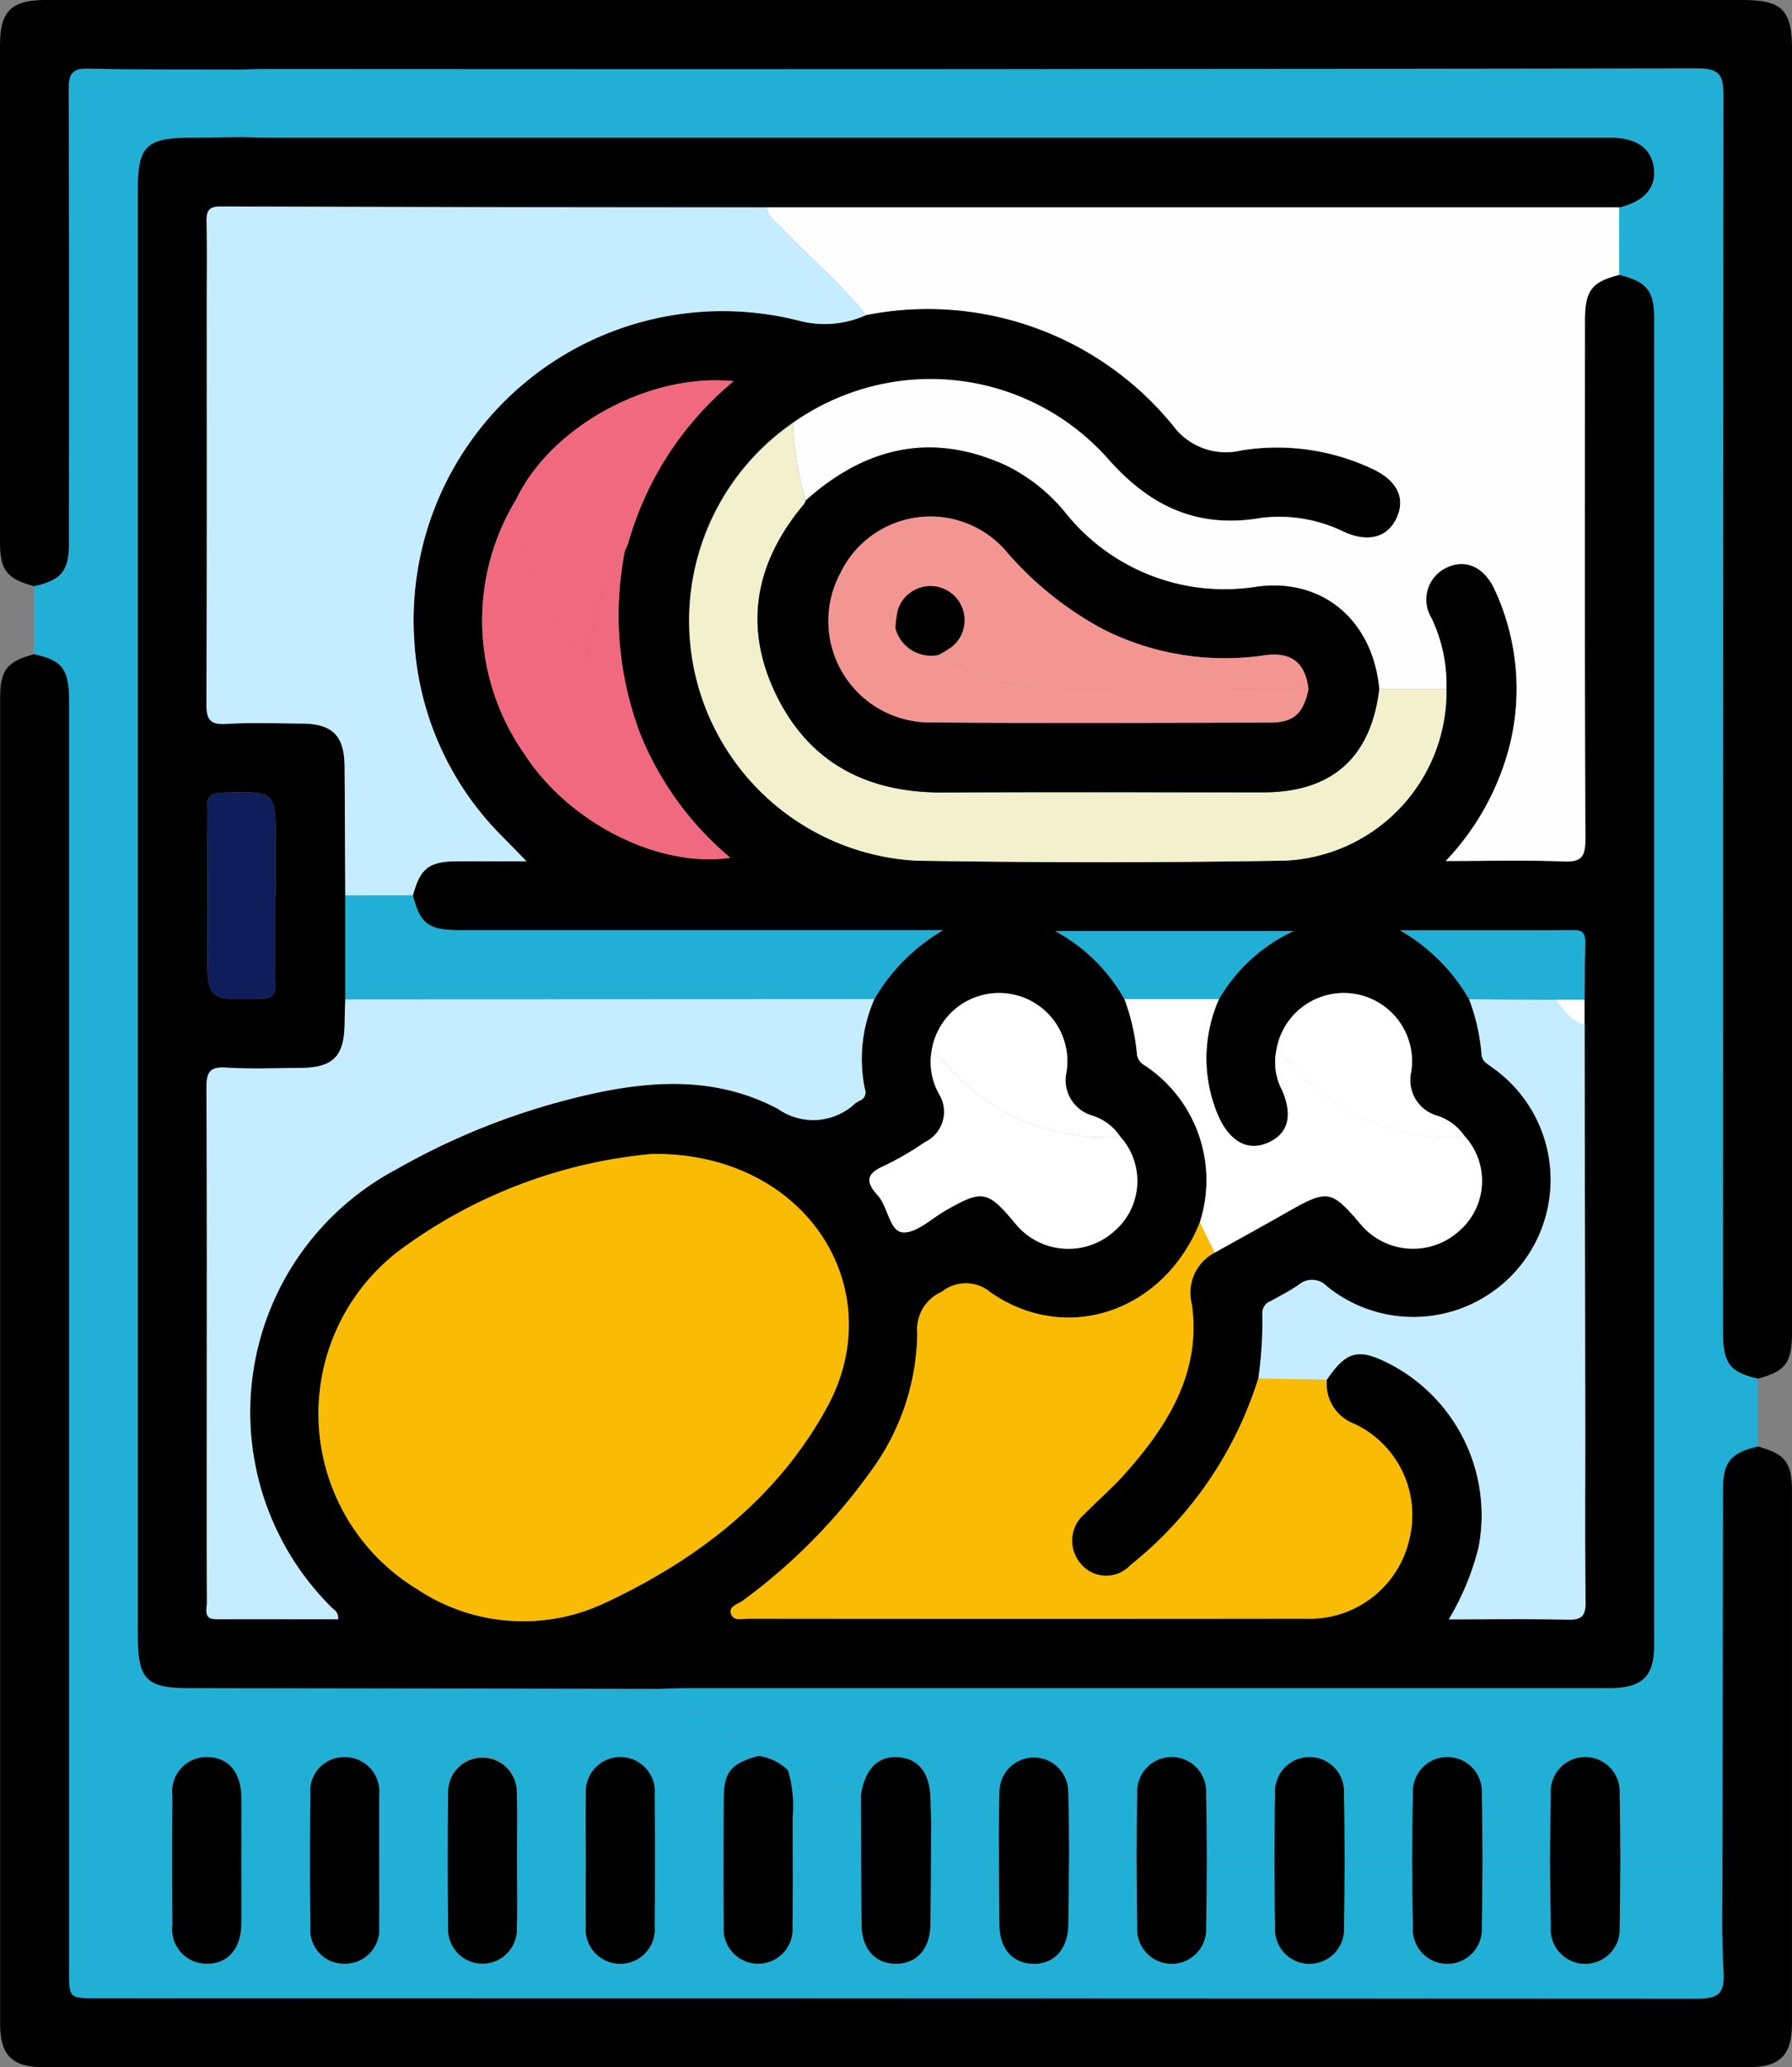 <svg id="Group_123098" data-name="Group 123098" xmlns="http://www.w3.org/2000/svg" xmlns:xlink="http://www.w3.org/1999/xlink" width="86.679" height="100" viewBox="0 0 86.679 100">
  <rect x="0" y="0" width="86.679" height="100" fill="#808080" stroke="none"/>
  <defs>
    <clipPath id="clip-path">
      <rect id="Rectangle_37249" data-name="Rectangle 37249" width="86.679" height="100" fill="none"/>
    </clipPath>
  </defs>
  <g id="Group_111321" data-name="Group 111321" clip-path="url(#clip-path)">
    <path id="Path_105640" data-name="Path 105640" d="M5.913,40.235q0-1.645,0-3.289c1.311-.288,1.686-.732,1.687-2.062,0-7.322.012-14.644-.014-21.966,0-.751.159-1.032.97-1.012,2.462.062,4.927.04,7.391.05v3.27c-.833.01-1.665.028-2.5.03-2.093,0-2.514.414-2.514,2.468q0,34.985,0,69.971c0,2.158.4,2.56,2.523,2.563l22.7.034a29.072,29.072,0,0,0,3.165,2.079c.569.347,1.265.528,1.631,1.165-1.338.365-1.676.776-1.681,2.094-.007,2.048-.015,4.1,0,6.144a1.667,1.667,0,1,0,3.323.023c.021-1.77.005-3.541.007-5.311a5.941,5.941,0,0,0-.231-2.258c1.3.065,2.3.963,3.532,1.226.01,2.078.014,4.155.034,6.233.011,1.163.624,1.869,1.611,1.9,1.03.032,1.7-.7,1.718-1.9.022-1.662.026-3.324.038-4.986,1.115.089,2.115.778,3.276.629.007,1.453.006,2.906.024,4.359.014,1.162.625,1.867,1.613,1.9,1.029.031,1.7-.7,1.717-1.9.02-1.176.025-2.352.036-3.528a22.789,22.789,0,0,0,3.271.21c.009,1.141.005,2.283.032,3.423a1.668,1.668,0,1,0,3.326,0c.028-1.072.025-2.144.035-3.216h3.27c.011,1.072.008,2.144.035,3.216a1.668,1.668,0,1,0,3.326,0c.028-1.071.025-2.144.035-3.216h3.27c.011,1.072.008,2.144.035,3.216a1.668,1.668,0,1,0,3.326,0c.028-1.071.025-2.144.035-3.216h3.27c.011,1.072.008,2.144.035,3.216a1.668,1.668,0,1,0,3.326,0c.028-1.071.025-2.144.036-3.216h4.937c.01,1.8-.054,3.613.059,5.41.07,1.107-.323,1.29-1.333,1.289q-38.679-.041-77.358-.022c-1.343,0-1.344,0-1.344-1.331q0-30.71,0-61.421c0-1.548-.316-1.968-1.689-2.269M15.936,98.642c0-1.04.009-2.081,0-3.121-.014-1.218-.66-1.943-1.691-1.928a1.658,1.658,0,0,0-1.637,1.876q-.021,3.121,0,6.242a1.66,1.66,0,0,0,1.637,1.876c1.031.016,1.677-.711,1.691-1.929.012-1.005,0-2.011,0-3.017m6.667,0V95.523c0-.035,0-.069,0-.1a1.668,1.668,0,0,0-1.691-1.826,1.63,1.63,0,0,0-1.636,1.77q-.033,3.224,0,6.449a1.633,1.633,0,0,0,1.632,1.775,1.656,1.656,0,0,0,1.691-1.823c.019-1.04,0-2.08,0-3.121m6.666-.028c0-1.11.025-2.22-.007-3.329a1.659,1.659,0,1,0-3.316,0c-.029,2.184-.026,4.369,0,6.553a1.662,1.662,0,1,0,3.32,0c.027-1.074.006-2.15.006-3.225M32.6,98.5c0,1.075-.013,2.15,0,3.225a1.673,1.673,0,1,0,3.326.028q.026-3.172,0-6.345a1.667,1.667,0,1,0-3.323-.028c-.022,1.04,0,2.08-.005,3.121" transform="translate(-4.267 -8.59)" fill="#22afd6"/>
    <path id="Path_105641" data-name="Path 105641" d="M71.911,95.433c-1.228-.263-2.235-1.161-3.532-1.226a2.535,2.535,0,0,0-1.422-.692c-.365-.637-1.061-.819-1.631-1.165a29.1,29.1,0,0,1-3.165-2.079c.451-.011.9-.033,1.352-.033q22.281,0,44.562,0c1.611,0,2.2-.543,2.2-2.056q.005-32.116,0-64.232c0-1.318-.364-1.749-1.688-2.08v-3.26q1.825-.464,1.678-1.872c-.1-.958-.807-1.485-2.019-1.5-.278,0-.555,0-.833,0H43.3c-.451,0-.9-.019-1.352-.03v-3.27c.347-.01.693-.03,1.04-.03q34.682,0,69.364-.03c1.093,0,1.283.314,1.282,1.325q-.046,29.887-.022,59.775c0,1.544.307,1.957,1.683,2.287q0,1.64,0,3.28c-1.311.312-1.679.751-1.682,2.067q-.022,8.974-.033,17.949h-4.937c-.011-1.066-.007-2.134-.036-3.2a1.667,1.667,0,1,0-3.325,0c-.03,1.066-.026,2.133-.036,3.2h-3.27c-.011-1.066-.007-2.134-.036-3.2a1.667,1.667,0,1,0-3.325,0c-.03,1.066-.026,2.133-.036,3.2H95.31c-.011-1.066-.007-2.134-.036-3.2a1.667,1.667,0,1,0-3.325,0c-.03,1.066-.026,2.133-.036,3.2h-3.27c-.011-1.066-.006-2.133-.036-3.2a1.667,1.667,0,1,0-3.325,0c-.028,1-.023,2-.032,2.993a22.79,22.79,0,0,1-3.271-.21c-.012-.962,0-1.925-.042-2.886a1.66,1.66,0,1,0-3.32-.006c-.035.686-.021,1.374-.028,2.062-1.161.149-2.161-.54-3.276-.629-.012-.342-.03-.683-.034-1.025-.015-1.269-.53-1.981-1.507-2.078-1.014-.1-1.671.555-1.86,1.853" transform="translate(-30.27 -8.569)" fill="#22afd6"/>
    <path id="Path_105642" data-name="Path 105642" d="M83.313,172q.015-8.974.033-17.949c0-1.316.371-1.755,1.682-2.067,1.31.354,1.648.774,1.649,2.117q.005,12.915,0,25.831c0,1.492-.587,2.076-2.085,2.077q-41.251,0-82.5,0c-1.5,0-2.084-.582-2.085-2.075q0-32.081,0-64.161c0-1.355.333-1.768,1.644-2.116,1.372.3,1.689.722,1.689,2.269q0,30.71,0,61.421c0,1.33,0,1.331,1.344,1.331q38.679,0,77.358.022c1.011,0,1.4-.182,1.333-1.289-.113-1.8-.048-3.606-.059-5.41" transform="translate(-0.001 -82.008)"/>
    <path id="Path_105643" data-name="Path 105643" d="M85.027,66.694c-1.376-.33-1.683-.743-1.683-2.287q0-29.887.022-59.775c0-1.011-.188-1.326-1.282-1.325q-34.682.056-69.364.03c-.347,0-.693.019-1.04.03-2.464-.01-4.928.013-7.39-.05-.811-.021-.972.261-.97,1.012.026,7.322.018,14.644.013,21.966,0,1.33-.376,1.773-1.687,2.062C.336,28,0,27.591,0,26.238Q0,14.208,0,2.178C0,.545.551,0,2.195,0Q29.279,0,56.363,0H84.281c1.918,0,2.4.478,2.4,2.392q0,30.987,0,61.974c0,1.565-.278,1.952-1.65,2.327" transform="translate(0 0)"/>
    <path id="Path_105644" data-name="Path 105644" d="M95.6,30.494c1.324.331,1.688.763,1.688,2.08q0,32.116,0,64.232c0,1.512-.592,2.056-2.2,2.056l-44.562,0c-.451,0-.9.021-1.352.033l-22.7-.034c-2.125,0-2.524-.405-2.524-2.563V26.33c0-2.054.421-2.464,2.515-2.468.833,0,1.665-.019,2.5-.03.451.01.9.03,1.351.03H94.426c.277,0,.555,0,.832,0,1.213.014,1.921.541,2.019,1.5q.145,1.411-1.678,1.872l-41.22,0q-13.215-.016-26.431-.044c-.584,0-.685.231-.675.736.026,1.318.009,2.636.009,3.954,0,6.452.013,12.9-.018,19.355,0,.762.162,1.033.964.984,1.21-.073,2.427-.025,3.641-.017,1.495.009,2.067.582,2.078,2.079.015,2.08.023,4.161.034,6.242v5.022c-.011.381-.028.762-.031,1.143-.013,1.631-.555,2.173-2.192,2.179-1.18,0-2.363.058-3.538-.019-.817-.053-.96.245-.956.993.031,5.55.017,11.1.017,16.652,0,2.741-.006,5.481.008,8.222,0,.33-.2.82.461.817,1.962-.007,3.923,0,5.882,0,.028-.352-.194-.441-.325-.579a13.3,13.3,0,0,1,3.132-21.179,33.729,33.729,0,0,1,8.149-3.336c3.493-.922,7.021-1.355,10.335.414a2.955,2.955,0,0,0,3.712-.267,1.725,1.725,0,0,1,.268-.159.417.417,0,0,0,.213-.525,7.176,7.176,0,0,1,.455-4.366A9.161,9.161,0,0,1,62.9,62.2h-1q-11.23,0-22.461,0c-1.432,0-1.853-.33-2.188-1.676.352-1.315.771-1.647,2.112-1.656,1.083-.006,2.167,0,3.382,0-.485-.5-.821-.845-1.16-1.189A14.57,14.57,0,0,1,37.321,48.2,14.951,14.951,0,0,1,55.889,32.7a4.851,4.851,0,0,0,3.278-.258A15.294,15.294,0,0,1,74.2,38.011a3.193,3.193,0,0,0,3.136.975,10.815,10.815,0,0,1,6.292.878c1.208.551,1.645,1.4,1.225,2.352-.429.969-1.35,1.247-2.544.722a7.094,7.094,0,0,0-4.053-.681c-3.1.526-5.4-.592-7.425-2.913a11.641,11.641,0,1,0-9.245,19.487q8.892.158,17.788,0a8.181,8.181,0,0,0,7.868-8.308,7.507,7.507,0,0,0-.721-3.424,1.708,1.708,0,0,1,.756-2.456c.921-.42,1.811-.005,2.313,1.111a11.38,11.38,0,0,1,.709,7.513,12.651,12.651,0,0,1-3.092,5.583c2.025,0,3.856-.052,5.683.022.875.036,1.075-.215,1.072-1.077-.036-8.364-.023-16.727-.02-25.091,0-1.452.314-1.861,1.656-2.21M93.919,65.553c.012-.9.019-1.795.038-2.692.008-.38-.026-.67-.533-.668-2.811.013-5.623.006-8.434.006a8.983,8.983,0,0,1,3.347,3.33,9.638,9.638,0,0,1,.6,2.615c0,.393.293.515.535.7A6.638,6.638,0,1,1,81.462,79.42a.992.992,0,0,0-1.37-.067c-.428.292-.892.532-1.347.783a.623.623,0,0,0-.406.647,19.676,19.676,0,0,1-.192,3.1,18.678,18.678,0,0,1-6.19,9.036,1.592,1.592,0,0,1-2.4-.074,1.7,1.7,0,0,1,.191-2.416c.657-.666,1.37-1.281,1.988-1.981,2.051-2.32,3.644-4.871,3.2-8.135A2.186,2.186,0,0,1,76.035,77.8c1.173-.655,2.351-1.3,3.519-1.967,1.938-1.1,2.114-1.079,3.531.586a3.309,3.309,0,0,0,4.729.369,3.2,3.2,0,0,0,.327-4.6,2.526,2.526,0,0,0-1.38-1.032,1.787,1.787,0,0,1-1.22-2.122,3.3,3.3,0,1,0-6.53-1,2.868,2.868,0,0,0,.282,1.907c.535,1.237.291,2.112-.689,2.541-.949.415-1.8-.029-2.361-1.222a7.033,7.033,0,0,1,0-5.731,8.093,8.093,0,0,1,3.608-3.291H68.325a8.469,8.469,0,0,1,3.343,3.291,10.283,10.283,0,0,1,.6,2.6.686.686,0,0,0,.345.586,6.655,6.655,0,0,1,2.7,7.619c-1.729,4.308-6.437,5.947-10.119,3.391a1.851,1.851,0,0,0-2.36-.034A1.988,1.988,0,0,0,61.648,81.7a11.492,11.492,0,0,1-2.2,6.609,27.779,27.779,0,0,1-6.263,6.343c-.222.166-.685.257-.539.641.131.344.543.215.844.215q13.486,0,26.971,0a4.942,4.942,0,0,0,5-3.893,4.874,4.874,0,0,0-2.687-5.54,2.057,2.057,0,0,1-1.315-2.129c.951-1.4,1.533-1.543,3.034-.767a8.247,8.247,0,0,1,4.3,8.908,12.858,12.858,0,0,1-1.433,3.452c2,0,3.876-.03,5.749.016.686.016.875-.19.866-.869-.037-2.742-.012-5.485-.016-8.227q-.013-9.84-.032-19.679,0-.608,0-1.216M47.5,43.859l.16-.358a15.706,15.706,0,0,1,5.105-7.863c-4.1-.42-8.849,2.227-10.507,5.7a11.236,11.236,0,0,0,.354,12.284c2.177,3.4,6.558,5.579,9.993,5.069a15.285,15.285,0,0,1-4.331-5.931,16.188,16.188,0,0,1-.775-8.887ZM62.342,68.034a3.152,3.152,0,0,0,.368,2.1,1.63,1.63,0,0,1-.694,2.315A14.509,14.509,0,0,1,60.038,73.6c-.83.361-.917.75-.316,1.406.51.558.58,1.746,1.213,1.806.655.062,1.39-.659,2.081-1.054,1.789-1.023,2.035-.981,3.373.628a3.31,3.31,0,0,0,4.74.413,3.2,3.2,0,0,0,.342-4.612,2.52,2.52,0,0,0-1.38-1.033,1.786,1.786,0,0,1-1.22-2.122,3.3,3.3,0,1,0-6.529-1M48.836,73.019A24.165,24.165,0,0,0,36.457,77.8a9.929,9.929,0,0,0,1.006,16.279,9.255,9.255,0,0,0,9.062.671c4.48-2.092,8.351-5.063,10.759-9.473,3.129-5.73-1-12.334-8.448-12.253M30.589,60.493h.027v-2.5c0-2.544,0-2.521-2.574-2.454-.609.016-.752.213-.745.783.028,2.256.011,4.511.011,6.767,0,2.5,0,2.482,2.523,2.428.578-.012.787-.154.77-.757-.04-1.421-.013-2.845-.013-4.268" transform="translate(-17.28 -17.196)"/>
    <path id="Path_105645" data-name="Path 105645" d="M33.253,310.337c0,1.006.009,2.011,0,3.017-.014,1.218-.66,1.944-1.691,1.928a1.66,1.66,0,0,1-1.637-1.876q-.021-3.121,0-6.242a1.658,1.658,0,0,1,1.637-1.876c1.032-.016,1.678.71,1.691,1.928.012,1.04,0,2.08,0,3.121" transform="translate(-21.583 -220.286)"/>
    <path id="Path_105646" data-name="Path 105646" d="M57.193,310.339c0,1.04.015,2.081,0,3.121a1.656,1.656,0,0,1-1.691,1.822,1.633,1.633,0,0,1-1.632-1.774q-.032-3.224,0-6.449a1.63,1.63,0,0,1,1.636-1.77,1.668,1.668,0,0,1,1.691,1.826c0,.035,0,.069,0,.1q0,1.56,0,3.121" transform="translate(-38.856 -220.286)"/>
    <path id="Path_105647" data-name="Path 105647" d="M81.134,310.309c0,1.075.021,2.15-.006,3.225a1.662,1.662,0,1,1-3.32,0c-.024-2.184-.027-4.369,0-6.554a1.658,1.658,0,1,1,3.316,0c.032,1.109.007,2.219.008,3.329" transform="translate(-56.13 -220.284)"/>
    <path id="Path_105648" data-name="Path 105648" d="M101.759,310.192c0-1.04-.017-2.081.005-3.121a1.667,1.667,0,1,1,3.323.028q.029,3.172,0,6.345a1.673,1.673,0,1,1-3.326-.028c-.016-1.075,0-2.15,0-3.225" transform="translate(-73.421 -220.285)"/>
    <path id="Path_105649" data-name="Path 105649" d="M127.386,305.081a2.537,2.537,0,0,1,1.422.692,5.935,5.935,0,0,1,.231,2.258c0,1.77.014,3.541-.007,5.311a1.667,1.667,0,1,1-3.323-.023c-.019-2.048-.011-4.1,0-6.144,0-1.318.342-1.729,1.681-2.094" transform="translate(-90.699 -220.136)"/>
    <path id="Path_105650" data-name="Path 105650" d="M149.554,307.144c.188-1.3.845-1.953,1.86-1.853.977.1,1.492.809,1.507,2.078,0,.342.022.683.034,1.025-.012,1.662-.016,3.324-.038,4.985-.016,1.2-.688,1.93-1.718,1.9-.987-.03-1.6-.736-1.611-1.9-.02-2.077-.024-4.155-.034-6.233" transform="translate(-107.913 -220.281)"/>
    <path id="Path_105651" data-name="Path 105651" d="M173.535,309.031c.008-.687-.006-1.376.028-2.062a1.66,1.66,0,1,1,3.32.006c.042.961.03,1.924.043,2.886-.011,1.176-.016,2.352-.036,3.528-.02,1.2-.688,1.928-1.717,1.9-.988-.03-1.6-.734-1.613-1.9-.018-1.453-.017-2.906-.024-4.359" transform="translate(-125.217 -220.289)"/>
    <path id="Path_105652" data-name="Path 105652" d="M197.46,310.07c.009-1,0-2,.032-2.993a1.667,1.667,0,1,1,3.325,0c.03,1.066.026,2.133.036,3.2-.011,1.072-.008,2.144-.035,3.216a1.668,1.668,0,1,1-3.326,0c-.026-1.141-.022-2.282-.031-3.423" transform="translate(-142.481 -220.289)"/>
    <path id="Path_105653" data-name="Path 105653" d="M221.392,310.278c.011-1.067.006-2.134.036-3.2a1.667,1.667,0,1,1,3.325,0c.03,1.066.025,2.133.036,3.2-.011,1.072-.008,2.144-.035,3.216a1.668,1.668,0,1,1-3.326,0c-.027-1.072-.025-2.144-.035-3.216" transform="translate(-159.749 -220.289)"/>
    <path id="Path_105654" data-name="Path 105654" d="M245.338,310.278c.011-1.067.006-2.134.036-3.2a1.667,1.667,0,1,1,3.325,0c.03,1.066.025,2.133.036,3.2-.011,1.072-.008,2.144-.035,3.216a1.668,1.668,0,1,1-3.326,0c-.027-1.072-.025-2.144-.035-3.216" transform="translate(-177.028 -220.289)"/>
    <path id="Path_105655" data-name="Path 105655" d="M269.284,310.278c.011-1.067.006-2.134.036-3.2a1.667,1.667,0,1,1,3.325,0c.03,1.066.025,2.133.036,3.2-.011,1.072-.008,2.144-.035,3.216a1.668,1.668,0,1,1-3.326,0c-.027-1.072-.025-2.144-.035-3.216" transform="translate(-194.306 -220.289)"/>
    <path id="Path_105656" data-name="Path 105656" d="M174.465,39.3c-1.342.349-1.655.759-1.656,2.21,0,8.364-.015,16.728.02,25.091,0,.862-.2,1.113-1.072,1.077-1.826-.074-3.658-.022-5.683-.022a12.649,12.649,0,0,0,3.092-5.583,11.382,11.382,0,0,0-.709-7.513c-.5-1.116-1.393-1.531-2.314-1.111a1.709,1.709,0,0,0-.756,2.456,7.5,7.5,0,0,1,.721,3.424h-3.252c-.314-3.327-2.743-5.369-5.907-4.947a9.841,9.841,0,0,1-9.258-3.557,8.57,8.57,0,0,0-2.9-2.313c-3.606-1.643-6.8-.871-9.673,1.7a15.27,15.27,0,0,1-.624-3.741,11.467,11.467,0,0,1,15.2,1.677c2.026,2.321,4.33,3.439,7.425,2.913a7.094,7.094,0,0,1,4.053.681c1.194.525,2.115.247,2.544-.722.42-.948-.017-1.8-1.225-2.352a10.813,10.813,0,0,0-6.292-.878,3.192,3.192,0,0,1-3.136-.975,15.3,15.3,0,0,0-15.035-5.57c-1.225-1.543-2.751-2.8-4.086-4.232-.273-.294-.684-.5-.7-.978l41.22,0V39.3" transform="translate(-96.144 -26.003)" fill="#fefefe"/>
    <path id="Path_105657" data-name="Path 105657" d="M62.976,35.922c.018.48.429.684.7.978,1.335,1.436,2.861,2.689,4.086,4.232a4.851,4.851,0,0,1-3.278.259,14.951,14.951,0,0,0-18.568,15.5,14.569,14.569,0,0,0,4.267,9.472c.34.344.675.692,1.161,1.19-1.216,0-2.3-.005-3.383,0-1.341.008-1.76.341-2.112,1.656h-3.27c-.011-2.08-.018-4.161-.034-6.242-.011-1.5-.584-2.07-2.078-2.079-1.214-.008-2.432-.056-3.641.018-.8.048-.968-.222-.964-.984.031-6.452.018-12.9.018-19.355,0-1.318.018-2.636-.009-3.954-.01-.505.09-.738.675-.736q13.215.041,26.431.044" transform="translate(-25.877 -25.888)" fill="#c6edff"/>
    <path id="Path_105658" data-name="Path 105658" d="M71.467,200.486c7.449-.081,11.577,6.523,8.447,12.253-2.408,4.409-6.279,7.381-10.759,9.473a9.254,9.254,0,0,1-9.061-.671,9.93,9.93,0,0,1-1.006-16.279,24.163,24.163,0,0,1,12.379-4.776" transform="translate(-39.911 -144.663)" fill="#fabb04"/>
    <path id="Path_105659" data-name="Path 105659" d="M155.773,219.988a2.057,2.057,0,0,0,1.314,2.129,4.874,4.874,0,0,1,2.688,5.54,4.942,4.942,0,0,1-5,3.893q-13.485.015-26.97,0c-.3,0-.714.129-.844-.215-.146-.384.317-.476.539-.641a27.785,27.785,0,0,0,6.263-6.343,11.5,11.5,0,0,0,2.2-6.609,1.987,1.987,0,0,1,1.189-2.007,1.851,1.851,0,0,1,2.36.034c3.682,2.556,8.391.917,10.119-3.392l.719,1.466a2.185,2.185,0,0,0-1.105,2.517c.448,3.264-1.145,5.815-3.2,8.135-.618.7-1.331,1.315-1.988,1.981a1.7,1.7,0,0,0-.191,2.416,1.592,1.592,0,0,0,2.4.074,18.675,18.675,0,0,0,6.189-9.036l3.313.055" transform="translate(-91.593 -153.248)" fill="#fabb04"/>
    <path id="Path_105660" data-name="Path 105660" d="M68.165,173.59a7.176,7.176,0,0,0-.455,4.366.417.417,0,0,1-.213.525,1.744,1.744,0,0,0-.268.159,2.955,2.955,0,0,1-3.712.267c-3.315-1.769-6.843-1.336-10.336-.414a33.731,33.731,0,0,0-8.149,3.336A13.3,13.3,0,0,0,41.9,203.007c.131.138.353.228.325.579-1.959,0-3.92,0-5.882,0-.659,0-.46-.488-.461-.817-.013-2.741-.007-5.481-.007-8.222,0-5.551.014-11.1-.017-16.652,0-.748.139-1.046.956-.993,1.174.077,2.358.023,3.537.019,1.637-.006,2.179-.548,2.192-2.179,0-.381.021-.762.031-1.143l25.59-.011" transform="translate(-25.872 -125.257)" fill="#c6edff"/>
    <path id="Path_105661" data-name="Path 105661" d="M153.109,86.375h3.252a8.181,8.181,0,0,1-7.868,8.308q-8.892.142-17.788,0a11.621,11.621,0,0,1-5.959-21.163,15.256,15.256,0,0,0,.624,3.741.824.824,0,0,1-.088.183c-2.335,2.78-2.952,5.868-1.362,9.174,1.6,3.337,4.427,4.787,8.089,4.768,5.164-.026,10.329-.006,15.493-.007,3.323,0,5.213-1.689,5.606-5" transform="translate(-86.396 -53.046)" fill="#f3f0cd"/>
    <path id="Path_105662" data-name="Path 105662" d="M221.916,192l-3.313-.055a19.6,19.6,0,0,0,.193-3.1.622.622,0,0,1,.406-.647c.455-.251.919-.491,1.347-.783a.991.991,0,0,1,1.37.067,6.638,6.638,0,1,0,8.013-10.576c-.242-.185-.536-.306-.536-.7a9.629,9.629,0,0,0-.6-2.615l4.194.027c.393.487.723,1.045,1.393,1.213q.016,9.84.032,19.679c0,2.742-.021,5.485.016,8.227.009.68-.181.886-.866.869-1.873-.045-3.747-.016-5.749-.016a12.865,12.865,0,0,0,1.434-3.452,8.247,8.247,0,0,0-4.3-8.908c-1.5-.775-2.083-.628-3.034.768" transform="translate(-157.737 -125.256)" fill="#c6edff"/>
    <path id="Path_105663" data-name="Path 105663" d="M85.579,160.6l-25.59.011v-5.022h3.27c.334,1.346.756,1.676,2.188,1.676q11.23,0,22.461,0h1a9.159,9.159,0,0,0-3.329,3.332" transform="translate(-43.286 -112.271)" fill="#22afd6"/>
    <path id="Path_105664" data-name="Path 105664" d="M199.7,185.856l-.719-1.466a6.655,6.655,0,0,0-2.7-7.619.687.687,0,0,1-.345-.586,10.3,10.3,0,0,0-.6-2.6h4.575a7.036,7.036,0,0,0,0,5.731c.561,1.193,1.413,1.637,2.362,1.222.98-.429,1.224-1.3.689-2.541a2.872,2.872,0,0,1-.281-1.907c.252.234.521.451.752.7a10.071,10.071,0,0,0,8.377,3.448,3.2,3.2,0,0,1-.327,4.6,3.309,3.309,0,0,1-4.728-.369c-1.418-1.665-1.594-1.69-3.532-.587-1.167.665-2.345,1.312-3.519,1.967" transform="translate(-140.946 -125.256)" fill="#fff"/>
    <path id="Path_105665" data-name="Path 105665" d="M90.662,89.246a16.187,16.187,0,0,0,.775,8.887,15.286,15.286,0,0,0,4.331,5.931c-3.435.511-7.816-1.666-9.993-5.069a11.235,11.235,0,0,1-.354-12.284,13.472,13.472,0,0,0,3.444,7.969,11.749,11.749,0,0,1,1.8-5.434" transform="translate(-60.443 -62.568)" fill="#f1697e"/>
    <path id="Path_105666" data-name="Path 105666" d="M163.17,186.737a3.2,3.2,0,0,1-.342,4.612,3.309,3.309,0,0,1-4.74-.414c-1.339-1.609-1.585-1.651-3.373-.628-.691.4-1.426,1.116-2.081,1.054-.633-.06-.7-1.248-1.213-1.806-.6-.656-.514-1.045.316-1.406A14.508,14.508,0,0,0,153.716,187a1.629,1.629,0,0,0,.694-2.314,3.153,3.153,0,0,1-.368-2.1c.252.234.521.451.752.7a10.071,10.071,0,0,0,8.376,3.448" transform="translate(-108.98 -131.747)" fill="#fff"/>
    <path id="Path_105667" data-name="Path 105667" d="M94.952,74.355a11.749,11.749,0,0,0-1.8,5.434,13.472,13.472,0,0,1-3.444-7.969c1.658-3.475,6.4-6.122,10.506-5.7a15.7,15.7,0,0,0-5.105,7.863l-.161.358Z" transform="translate(-64.733 -47.678)" fill="#f1697e"/>
    <path id="Path_105668" data-name="Path 105668" d="M170.97,179.172a10.071,10.071,0,0,1-8.376-3.448c-.231-.253-.5-.47-.752-.7a3.3,3.3,0,1,1,6.528,1,1.787,1.787,0,0,0,1.22,2.122,2.52,2.52,0,0,1,1.38,1.032" transform="translate(-116.78 -124.182)" fill="#fff"/>
    <path id="Path_105669" data-name="Path 105669" d="M230.84,179.172a10.071,10.071,0,0,1-8.377-3.448c-.231-.253-.5-.471-.752-.7a3.3,3.3,0,1,1,6.53,1,1.787,1.787,0,0,0,1.22,2.121,2.524,2.524,0,0,1,1.38,1.033" transform="translate(-159.978 -124.182)" fill="#fff"/>
    <path id="Path_105670" data-name="Path 105670" d="M39.269,142.617c0,1.423-.027,2.846.013,4.268.017.6-.192.745-.77.757-2.523.054-2.523.073-2.523-2.428,0-2.256.016-4.511-.011-6.767-.007-.57.136-.767.745-.783,2.574-.067,2.574-.089,2.574,2.454v2.5h-.027" transform="translate(-25.96 -99.32)" fill="#0f1e5a"/>
    <path id="Path_105671" data-name="Path 105671" d="M191.246,165.061h-4.575a8.469,8.469,0,0,0-3.343-3.291h11.526a8.09,8.09,0,0,0-3.608,3.291" transform="translate(-132.283 -116.728)" fill="#22afd6"/>
    <path id="Path_105672" data-name="Path 105672" d="M250.721,164.972l-4.194-.027a8.985,8.985,0,0,0-3.346-3.33c2.811,0,5.623.007,8.434-.006.508,0,.542.288.533.668-.019.9-.026,1.794-.039,2.692l-1.388,0" transform="translate(-175.471 -116.612)" fill="#22afd6"/>
    <path id="Path_105673" data-name="Path 105673" d="M270.262,173.678l1.388,0q0,.608,0,1.216c-.67-.168-1-.726-1.393-1.213" transform="translate(-195.012 -125.317)" fill="#fefefe"/>
    <path id="Path_105674" data-name="Path 105674" d="M108.534,94.83l.16-.358-.16.358" transform="translate(-78.314 -68.168)" fill="#fabb04"/>
    <path id="Path_105675" data-name="Path 105675" d="M161.667,89.43c-.394,3.311-2.284,5-5.607,5-5.164,0-10.329-.019-15.493.007-3.663.019-6.485-1.431-8.089-4.768-1.59-3.307-.973-6.395,1.362-9.174a.825.825,0,0,0,.089-.183c2.873-2.57,6.066-3.342,9.673-1.7a8.567,8.567,0,0,1,2.9,2.313,9.841,9.841,0,0,0,9.258,3.557c3.163-.422,5.593,1.62,5.907,4.947m-3.419.011c-.167-1.317-.847-1.839-2.211-1.629a13.05,13.05,0,0,1-7.754-1.287,16.418,16.418,0,0,1-4.727-3.833,4.833,4.833,0,0,0-7.936,1.1,4.908,4.908,0,0,0,4.32,7.255c5.472.046,10.944.017,16.416.008,1.178,0,1.625-.409,1.891-1.616" transform="translate(-94.955 -56.1)"/>
    <path id="Path_105676" data-name="Path 105676" d="M146.054,92.455a4.833,4.833,0,0,1,7.936-1.1,16.408,16.408,0,0,0,4.727,3.833,13.051,13.051,0,0,0,7.754,1.288c1.365-.21,2.044.312,2.211,1.629-4.114,0-8.228.032-12.341-.018a10.393,10.393,0,0,1-5.572-1.638,4.293,4.293,0,0,0,.7-.433,1.651,1.651,0,1,0-2.646-1.766,4.52,4.52,0,0,0-.12.918,19.964,19.964,0,0,1-2.652-2.711" transform="translate(-105.388 -64.762)" fill="#f39692"/>
    <path id="Path_105677" data-name="Path 105677" d="M149.32,103.451a10.393,10.393,0,0,0,5.572,1.638c4.113.05,8.227.017,12.341.018-.266,1.207-.713,1.614-1.891,1.616-5.472.009-10.945.038-16.416-.008a4.908,4.908,0,0,1-4.319-7.255,19.978,19.978,0,0,0,2.652,2.71,1.778,1.778,0,0,0,2.063,1.281" transform="translate(-103.939 -71.767)" fill="#f39692"/>
    <path id="Path_105678" data-name="Path 105678" d="M157.64,105.146a1.778,1.778,0,0,1-2.063-1.281,4.519,4.519,0,0,1,.12-.918,1.65,1.65,0,1,1,2.646,1.766,4.305,4.305,0,0,1-.7.433" transform="translate(-112.259 -73.462)"/>
  </g>
</svg>

